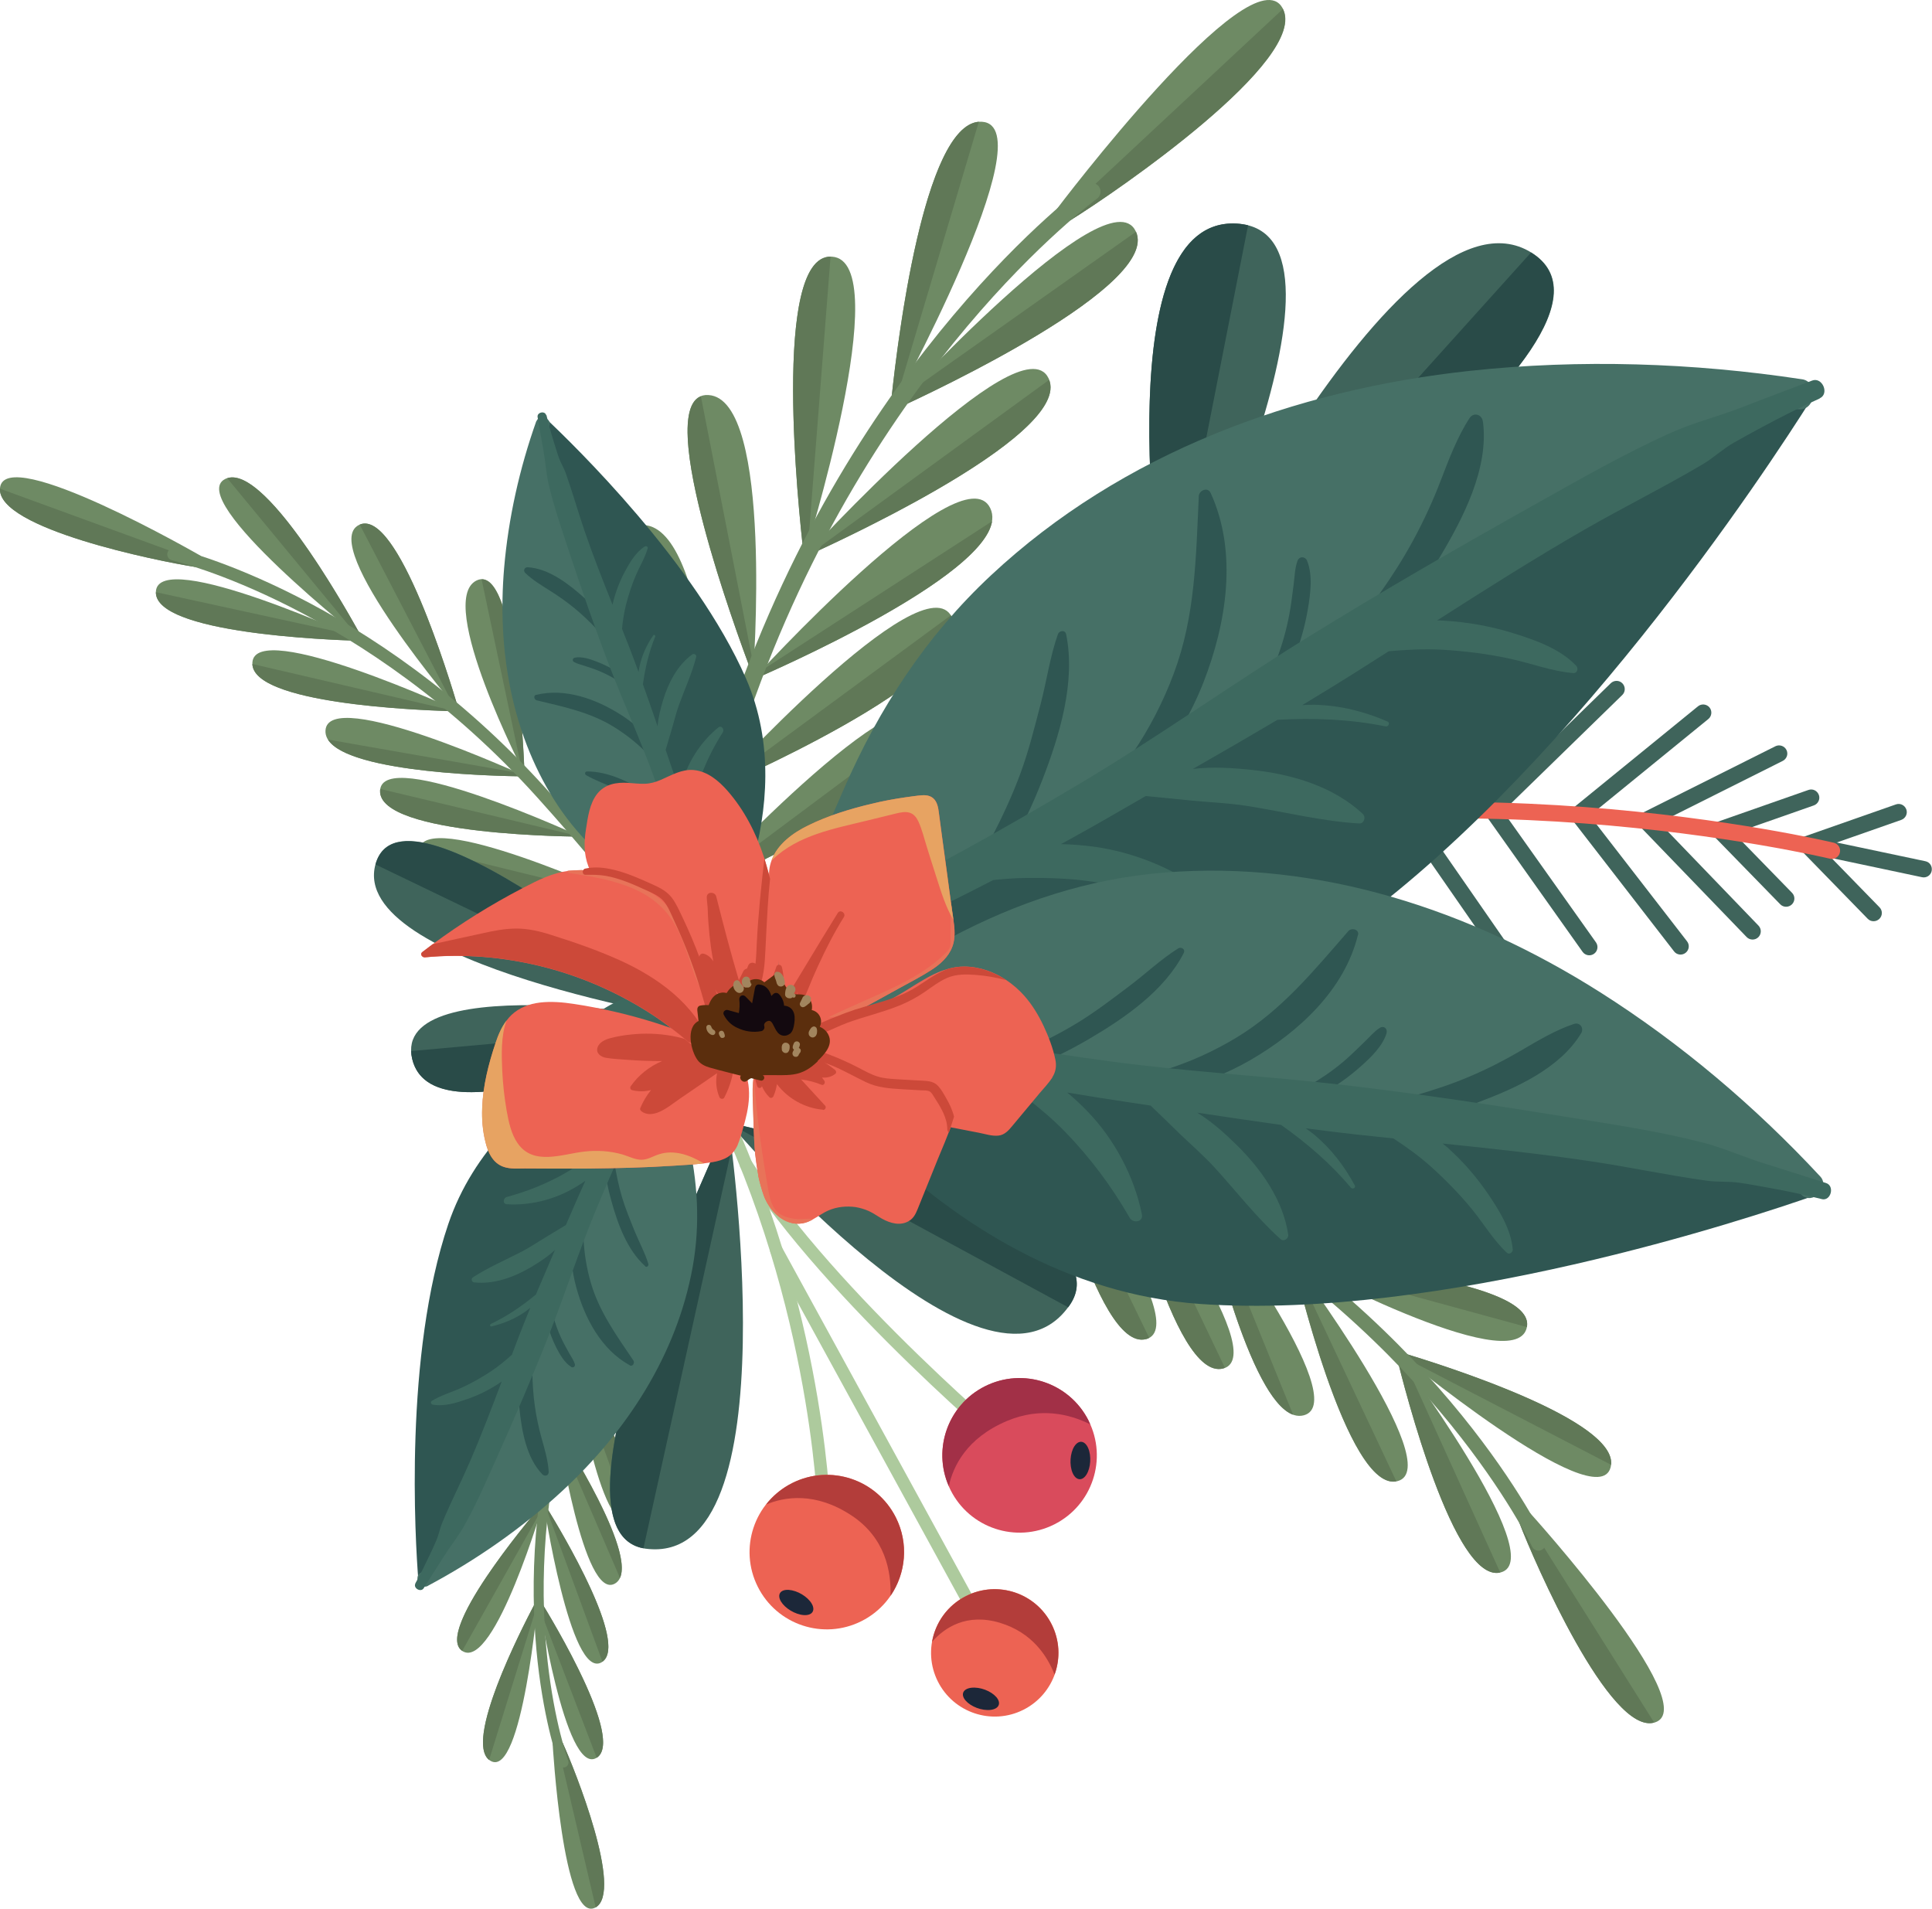 <?xml version="1.0" encoding="UTF-8"?><svg id="Layer_1" xmlns="http://www.w3.org/2000/svg" viewBox="0 0 177.6 175.45"><defs><style>.cls-1{fill:#ed6353;}.cls-2{fill:#e7a362;}.cls-3{fill:#e87359;}.cls-4{fill:#a23047;}.cls-5{fill:#2f5652;}.cls-6{fill:#adca9d;}.cls-7{fill:#b33d3a;}.cls-8{fill:#d94b5c;}.cls-9{fill:#cc4939;}.cls-10{fill:#13090f;}.cls-11{fill:#3f645b;}.cls-12{fill:#1c2739;}.cls-13{fill:#3d695f;}.cls-14{fill:#6e8a64;}.cls-15{fill:#a2855e;}.cls-16{fill:#467066;}.cls-17{fill:#5b2e0d;}.cls-18{fill:#294b48;}.cls-19{fill:#607857;}</style></defs><g><path class="cls-11" d="m167.34,77.91c-.02.1.08.76.08.76l1.66.35,7.6,1.61c.41.09.81-.17.89-.58.08-.42-.17-.81-.58-.89l-8.76-1.85c-.25-.05-.51.03-.69.21-.11.11-.18.25-.2.4Z"/><path class="cls-11" d="m150.57,75.69c.04.09.09.18.16.25l9.83,10.19c.29.3.77.31,1.07.02.3-.29.31-.77.02-1.07l-9.11-9.46,11.34-5.68c.37-.19.53-.63.34-1.01-.19-.37-.64-.52-1.01-.34l-12.26,6.14c-.21.11-.36.31-.41.55-.02.14,0,.27.04.4Z"/><path class="cls-11" d="m157.34,76.56c.04.09.09.18.16.25l6.15,6.31c.29.3.77.3,1.07.01.3-.29.31-.77.01-1.07l-5.32-5.46,7.33-2.57c.39-.14.6-.57.46-.96-.15-.4-.57-.6-.96-.46l-8.45,2.96c-.24.09-.43.29-.48.54-.04.15-.02.31.03.45Z"/><path class="cls-11" d="m165.38,77.89c.04.09.09.18.16.25l6.15,6.31c.29.3.77.3,1.07.01.3-.29.31-.77.01-1.07l-5.32-5.46,7.33-2.57c.39-.14.6-.57.46-.96-.15-.4-.57-.6-.96-.46l-8.45,2.96c-.24.09-.43.29-.48.54-.04.15-.02.31.03.45Z"/><path class="cls-11" d="m144.39,75.13c.03.07.06.13.11.19l9.39,12.13c.25.33.73.39,1.06.13.33-.26.39-.73.13-1.06l-8.94-11.55,10.9-8.88c.32-.26.37-.74.11-1.06-.26-.32-.74-.37-1.06-.11l-11.47,9.34c-.26.21-.34.56-.23.86Z"/><path class="cls-11" d="m136.47,74.75c.02.06.05.11.09.16l8.92,12.58c.24.34.71.42,1.05.18.34-.24.42-.71.18-1.05l-8.55-12.05,10.97-10.69c.3-.29.3-.77.01-1.07-.29-.3-.77-.3-1.07-.01l-11.43,11.14c-.22.21-.28.54-.18.81Z"/><path class="cls-11" d="m128.42,74.76c.02.05.05.11.08.16l9.8,14.13c.24.34.71.43,1.05.19.34-.24.43-.71.19-1.05l-9.44-13.61,12.01-11.97c.29-.29.3-.77,0-1.07-.29-.3-.77-.3-1.07,0l-12.45,12.42c-.22.22-.28.53-.17.81Z"/><path class="cls-11" d="m120.5,75.15s.04.09.07.13l9.48,14.92c.22.35.69.46,1.04.23.35-.22.46-.69.23-1.04l-9.21-14.5,9.78-14.53c.23-.35.14-.82-.2-1.05-.35-.23-.81-.14-1.05.2l-10.06,14.94c-.14.21-.17.47-.08.69Z"/><path class="cls-11" d="m112.99,75.92s.02.05.03.07l8.44,16.19c.19.37.65.51,1.02.32.37-.19.51-.66.32-1.02l-8.25-15.83,7.42-13.41c.2-.36.07-.82-.29-1.02-.36-.2-.82-.07-1.03.29l-7.62,13.76c-.11.2-.12.43-.04.64Z"/><path class="cls-11" d="m103.58,78.21s.04.09.06.12l9.28,14.91c.22.35.69.46,1.04.24.35-.22.46-.69.24-1.04l-9.05-14.54,7.75-14.79c.19-.37.05-.82-.32-1.02-.37-.19-.82-.05-1.02.32l-7.95,15.18c-.1.2-.11.42-.03.62Z"/><path class="cls-11" d="m94.85,81.2c.02.06.06.12.1.17l9.95,13.48c.25.34.72.41,1.05.16.34-.25.41-.72.16-1.05l-9.7-13.14,6.62-15.98c.16-.38-.02-.83-.41-.99-.38-.16-.83.02-.99.41l-6.79,16.37c-.08.18-.08.38,0,.56Z"/><path class="cls-11" d="m86.82,83.96c.03.07.06.13.11.19l9.91,12.72c.26.33.73.39,1.06.13.33-.26.39-.73.13-1.06l-9.64-12.38,6.6-16.59c.15-.39-.03-.83-.42-.98-.39-.15-.83.03-.98.42l-6.75,17c-.07.18-.07.38,0,.55Z"/><path class="cls-11" d="m78.61,87.53c.03.07.07.14.12.2l10.07,12.33c.26.32.74.37,1.06.11.32-.26.37-.74.11-1.06l-9.84-12.04,3.96-16.39c.1-.4-.15-.81-.56-.91-.4-.1-.81.15-.91.56l-4.05,16.76c-.04.15-.03.31.03.45Z"/><path class="cls-1" d="m69.6,92.3s.03.08.06.12c.21.36.68.47,1.03.26,7.69-4.62,17.74-8.95,29.87-12.86,30.23-9.75,67.29-.98,67.66-.89.4.1.81-.15.91-.56.1-.4-.15-.81-.56-.91-.37-.09-37.83-8.96-68.47.92-12.24,3.95-22.4,8.32-30.18,13-.32.19-.45.58-.31.92Z"/></g><g><path class="cls-14" d="m63.61,82.15s24.86-10.74,22.27-16.14c-2.59-5.39-22.27,16.14-22.27,16.14Z"/><path class="cls-14" d="m65.64,72.57s24.46-10.43,21.87-15.83c-2.59-5.39-21.87,15.83-21.87,15.83Z"/><path class="cls-14" d="m69.18,62.49s24.44-10.39,21.85-15.78c-2.59-5.39-21.85,15.78-21.85,15.78Z"/><path class="cls-14" d="m73.91,51.21s25.07-11.05,22.48-16.44c-2.59-5.39-22.48,16.44-22.48,16.44Z"/><path class="cls-14" d="m81.83,37.83s25.16-11.19,22.57-16.58c-2.59-5.39-22.57,16.58-22.57,16.58Z"/><path class="cls-14" d="m81.83,37.83s2.38-26.99,8.42-26.64c6.04.35-8.42,26.64-8.42,26.64Z"/><path class="cls-14" d="m73.91,51.21s-3.49-27.97,2.55-27.62c6.04.35-2.55,27.62-2.55,27.62Z"/><path class="cls-14" d="m69.22,62.14s-10.13-26.18-4.1-25.83c6.04.35,4.1,25.83,4.1,25.83Z"/><path class="cls-14" d="m65.97,72.08s-12.81-24.17-6.77-23.82c6.04.35,6.77,23.82,6.77,23.82Z"/><path class="cls-14" d="m63.25,82.67s-14.17-23.44-8.13-23.1c6.04.35,8.13,23.1,8.13,23.1Z"/><path class="cls-14" d="m97.12,19.25s.81,1.29,1.34.96c4.1-2.54,22-14.79,19.45-19.45-2.87-5.26-20.79,18.49-20.79,18.49Z"/><path class="cls-19" d="m85.88,66.01c-.06-.12-.13-.23-.21-.33l-22.06,16.46s24.86-10.74,22.27-16.14Z"/><path class="cls-19" d="m87.51,56.74c-.03-.07-.07-.13-.11-.18l-21.76,16.01s24.46-10.43,21.87-15.83Z"/><path class="cls-19" d="m58.83,48.27c-5.11.69,7.14,23.8,7.14,23.8l-7.14-23.8Z"/><path class="cls-19" d="m69.34,62.31l.06.08c2.21-.96,20.96-9.22,21.8-14.48l-21.26,13.76c-.27.29-.47.5-.6.64Z"/><path class="cls-19" d="m69.28,61.22l-4.85-24.79c-4.08,1.63,3.24,21.61,4.58,25.16l.27-.37Z"/><path class="cls-19" d="m74.07,50.7c.06-.2.14-.46.23-.77l2.05-26.34c-5.43,0-2.92,23.47-2.5,27.14.08-.01.15-.02.21-.03Z"/><path class="cls-19" d="m96.45,34.91l-21.65,15.76s.03.04.07.1c4.52-2.07,23.42-11.07,21.57-15.86Z"/><path class="cls-19" d="m82.33,36.91l7.65-25.72c-5.06.4-7.47,20.12-8.02,25.36l.35.4s.02-.03.02-.05Z"/><path class="cls-19" d="m82.38,37.58c3.64-1.66,24.24-11.34,22.05-16.28l-20.81,14.71-1.23,1.57Z"/><path class="cls-19" d="m117.93.83l-20.37,19c.27.29.62.55.89.38,4.08-2.53,21.81-14.67,19.48-19.38Z"/><path class="cls-14" d="m60.66,103.45c-.26-.09-.48-.3-.55-.59-.13-.55-4.02-5.27,7.2-37.76,11.21-32.48,32.19-47.84,32.51-48.11.35-.28.87-.23,1.16.11.29.34.24.85-.1,1.13-.32.26-20.94,15.34-32.01,47.39-11.06,32.06-7.19,36.74-7.16,36.87.1.43-.17.87-.61.96-.15.03-.3.02-.44-.02Z"/></g><g><path class="cls-14" d="m95.96,103.03s4.73,21.3,9.39,20.06c4.66-1.23-9.39-20.06-9.39-20.06Z"/><path class="cls-14" d="m103.23,106.09s4.55,20.93,9.21,19.7c4.66-1.23-9.21-19.7-9.21-19.7Z"/><path class="cls-14" d="m110.67,110.41s4.52,20.91,9.18,19.68c4.66-1.23-9.18-19.68-9.18-19.68Z"/><path class="cls-14" d="m118.87,115.87s4.94,21.51,9.6,20.27c4.66-1.23-9.6-20.27-9.6-20.27Z"/><path class="cls-14" d="m128.26,124.16s5.04,21.6,9.7,20.37c4.66-1.23-9.7-20.37-9.7-20.37Z"/><path class="cls-14" d="m128.26,124.16s20.99,5.97,19.8,10.7c-1.19,4.72-19.8-10.7-19.8-10.7Z"/><path class="cls-14" d="m118.87,115.87s22.66,1.47,21.47,6.2c-1.19,4.72-21.47-6.2-21.47-6.2Z"/><path class="cls-14" d="m110.94,110.5s22.24-4.05,21.06.67c-1.19,4.72-21.06-.67-21.06-.67Z"/><path class="cls-14" d="m103.57,106.42s21.06-6.48,19.87-1.75c-1.19,4.72-19.87,1.75-19.87,1.75Z"/><path class="cls-14" d="m95.6,102.67s20.69-7.66,19.51-2.93c-1.19,4.72-19.51,2.93-19.51,2.93Z"/><path class="cls-14" d="m140.64,139.07s-1.14.45-.96.91c1.39,3.63,8.37,19.64,12.45,18.34,4.59-1.47-11.48-19.25-11.48-19.25Z"/><path class="cls-19" d="m105.35,123.09c.11-.03.2-.07.29-.12l-9.68-19.95s4.73,21.3,9.39,20.06Z"/><path class="cls-19" d="m112.44,125.78c.06-.02.11-.03.16-.06l-9.37-19.64s4.55,20.93,9.21,19.7Z"/><path class="cls-19" d="m123.48,104.38c.22-4.15-19.91,2.05-19.91,2.05l19.91-2.05Z"/><path class="cls-19" d="m110.78,110.57l-.07.03c.42,1.89,4.12,17.98,8.16,19.44l-7.67-18.9c-.19-.25-.33-.45-.42-.57Z"/><path class="cls-19" d="m111.66,110.68l20.35-.08c-.67-3.47-17.59-.71-20.6-.19l.25.27Z"/><path class="cls-19" d="m119.25,116.07c.15.08.35.18.58.3l20.53,5.61c.83-4.29-18.12-5.87-21.09-6.09,0,.07,0,.13,0,.17Z"/><path class="cls-19" d="m128.36,136.16l-9.19-19.51s-.03.02-.09.04c.95,3.89,5.21,20.2,9.28,19.47Z"/><path class="cls-19" d="m128.91,124.69l19.19,9.95c.45-4.06-14.78-8.96-18.85-10.19l-.37.21s.02.02.03.03Z"/><path class="cls-19" d="m128.37,124.63c.77,3.13,5.3,20.9,9.54,19.91l-8.48-18.69-1.06-1.22Z"/><path class="cls-19" d="m152.06,158.33l-11.95-18.99c-.27.17-.53.41-.44.64,1.38,3.61,8.3,19.48,12.38,18.35Z"/><path class="cls-14" d="m79.55,97.47c.11-.2.31-.33.55-.34.46-.02,4.77-2.38,28.78,11.41,24,13.79,32.98,32.71,33.13,33.01.17.32.05.72-.27.9-.32.18-.71.06-.88-.25-.16-.29-8.96-18.89-32.64-32.5-23.69-13.61-27.98-11.25-28.09-11.25-.36.02-.66-.26-.67-.63,0-.12.03-.24.08-.35Z"/></g><g><path class="cls-14" d="m54.82,120.48s8.23,12.76,5.34,14.47c-2.89,1.71-5.34-14.47-5.34-14.47Z"/><path class="cls-14" d="m52.77,125.57s8.14,12.49,5.25,14.2c-2.89,1.71-5.25-14.2-5.25-14.2Z"/><path class="cls-14" d="m51.28,131.38s8.15,12.47,5.26,14.17c-2.89,1.71-5.26-14.17-5.26-14.17Z"/><path class="cls-14" d="m49.97,138.11s8.23,12.97,5.34,14.68c-2.89,1.71-5.34-14.68-5.34-14.68Z"/><path class="cls-14" d="m49.48,146.81s8.23,13.06,5.35,14.77c-2.89,1.71-5.35-14.77-5.35-14.77Z"/><path class="cls-14" d="m49.48,146.81s-7.31,13.32-4.39,15.04c2.92,1.72,4.39-15.04,4.39-15.04Z"/><path class="cls-14" d="m49.97,138.11s-10.35,11.94-7.43,13.67c2.92,1.72,7.43-13.67,7.43-13.67Z"/><path class="cls-14" d="m51.19,131.55s-12.89,9.04-9.97,10.76c2.92,1.72,9.97-10.76,9.97-10.76Z"/><path class="cls-14" d="m52.78,125.91s-13.51,7.26-10.59,8.99c2.92,1.72,10.59-8.99,10.59-8.99Z"/><path class="cls-14" d="m54.81,120.12s-13.92,6.5-11,8.23c2.92,1.72,11-8.23,11-8.23Z"/><path class="cls-14" d="m50.81,160.24s.78-.35.92-.03c1.12,2.46,5.63,13.76,2.99,15.13-2.98,1.55-3.92-15.1-3.92-15.1Z"/><path class="cls-19" d="m60.16,134.95c-.07.04-.13.07-.2.09l-5.14-14.56s8.23,12.76,5.34,14.47Z"/><path class="cls-19" d="m58.03,139.77s-.07.04-.11.05l-5.15-14.25s8.14,12.49,5.25,14.2Z"/><path class="cls-19" d="m42.02,134.77c-2.16-1.92,10.76-8.86,10.76-8.86l-10.76,8.86Z"/><path class="cls-19" d="m51.3,131.51l.05-.02c.73,1.14,6.89,10.84,5.64,13.55l-5.61-13.04c-.04-.22-.06-.38-.08-.48Z"/><path class="cls-19" d="m50.93,132l-9.99,10.04c-1.39-2.03,8.25-9.06,9.98-10.3v.26Z"/><path class="cls-19" d="m49.88,138.4c-.03.11-.08.26-.13.43l-7.26,12.91c-2.53-1.69,5.96-11.85,7.3-13.43.03.03.07.06.09.08Z"/><path class="cls-19" d="m55.38,152.74l-5.17-14.1s.02,0,.07-.03c1.46,2.38,7.46,12.46,5.1,14.12Z"/><path class="cls-19" d="m49.42,147.4l-4.46,14.37c-2.23-1.77,2.8-11.71,4.18-14.32l.29-.08s0,.02,0,.03Z"/><path class="cls-19" d="m49.66,147.1c1.18,1.91,7.76,12.85,5.19,14.47l-5.11-13.35-.08-1.12Z"/><path class="cls-19" d="m54.76,175.32l-3.56-15.21c.22-.05.46-.06.53.1,1.11,2.45,5.59,13.64,3.03,15.11Z"/><path class="cls-14" d="m60.09,109.63c-.15-.04-.32,0-.44.1-.23.22-3.51,1.2-8.43,19.84-4.91,18.64.07,32.34.14,32.56.07.24.33.38.57.31.24-.07.38-.32.31-.56-.07-.22-4.97-13.68-.13-32.07,4.85-18.39,8.11-19.36,8.17-19.41.18-.17.19-.46.02-.64-.06-.06-.13-.11-.21-.13Z"/></g><g><path class="cls-14" d="m57.31,82.52s-18.98-.13-18.79-4.32c.19-4.19,18.79,4.32,18.79,4.32Z"/><path class="cls-14" d="m53.38,76.9s-18.64-.04-18.44-4.23c.19-4.19,18.44,4.23,18.44,4.23Z"/><path class="cls-14" d="m48.34,71.36s-18.61-.02-18.42-4.2c.19-4.19,18.42,4.2,18.42,4.2Z"/><path class="cls-14" d="m42.2,65.38s-19.2-.27-19-4.46c.19-4.19,19,4.46,19,4.46Z"/><path class="cls-14" d="m33.43,58.91s-19.3-.33-19.1-4.52c.19-4.19,19.1,4.52,19.1,4.52Z"/><path class="cls-14" d="m33.43,58.91s-8.92-16.76-12.72-14.89c-3.8,1.88,12.72,14.89,12.72,14.89Z"/><path class="cls-14" d="m42.2,65.38s-5.4-19-9.2-17.13c-3.8,1.88,9.2,17.13,9.2,17.13Z"/><path class="cls-14" d="m48.22,71.15s-.62-19.66-4.42-17.79c-3.8,1.88,4.42,17.79,4.42,17.79Z"/><path class="cls-14" d="m53.03,76.67s1.66-19.1-2.15-17.22c-3.8,1.88,2.15,17.22,2.15,17.22Z"/><path class="cls-14" d="m57.69,82.76s2.73-19-1.07-17.13c-3.8,1.88,1.07,17.13,1.07,17.13Z"/><path class="cls-14" d="m18.48,51.11s-.17,1.05-.6.99C14.54,51.58-.36,48.57,0,44.86c.41-4.18,18.47,6.24,18.47,6.24Z"/><path class="cls-19" d="m38.53,78.2c0-.1.02-.18.05-.27l18.74,4.59s-18.98-.13-18.79-4.32Z"/><path class="cls-19" d="m34.94,72.67c0-.05,0-.1.02-.15l18.42,4.38s-18.64-.04-18.44-4.23Z"/><path class="cls-19" d="m51.13,59.36c3.49-.95,1.9,17.31,1.9,17.31l-1.9-17.31Z"/><path class="cls-19" d="m48.19,71.29v.07c-1.7-.01-16.06-.21-18.04-3.38l17.48,3.06c.25.11.44.2.56.25Z"/><path class="cls-19" d="m47.93,70.57l-3.66-17.32c3.07-.07,3.82,14.83,3.93,17.49l-.28-.17Z"/><path class="cls-19" d="m41.96,65.09c-.1-.11-.22-.26-.36-.44l-8.53-16.43c3.5-1.49,8.31,14.34,9.04,16.83-.06.02-.11.03-.15.04Z"/><path class="cls-19" d="m23.2,61.03l18.28,4.25s0,.03-.02.09c-3.49-.1-18.14-.73-18.26-4.33Z"/><path class="cls-19" d="m32.86,58.46l-11.97-14.5c3.37-1.13,10.32,10.94,12.12,14.17l-.11.35s-.02-.02-.03-.02Z"/><path class="cls-19" d="m33.01,58.9c-2.81-.08-18.74-.69-18.68-4.47l17.45,3.8,1.23.68Z"/><path class="cls-19" d="m0,44.92l18.34,6.69c-.1.26-.25.52-.47.49C14.55,51.58-.21,48.6,0,44.92Z"/><path class="cls-14" d="m65.04,95.47c.15-.13.23-.33.19-.53-.07-.39,1.15-4.5-14.98-22.39-16.12-17.89-33.86-22.07-34.14-22.15-.3-.09-.62.09-.71.39-.09.3.08.62.38.7.28.08,17.71,4.17,33.62,21.82,15.91,17.66,14.69,21.74,14.71,21.83.05.31.35.51.66.45.11-.02.2-.07.28-.13Z"/></g><g><path class="cls-11" d="m67,103.19s23.66,27.94,31.33,16.77c6-8.74-31.33-16.77-31.33-16.77Z"/><path class="cls-11" d="m66.95,103.22s6.08,40.94-7.6,39.13c-10.51-1.4,7.6-39.13,7.6-39.13Z"/><path class="cls-18" d="m66.52,104.14l.55-.11c.05.39.12.91.19,1.54l-8.11,36.74c-9.11-1.7,4.7-32.42,7.37-38.17Z"/><path class="cls-18" d="m67.01,103.21c1.35.28,37.21,8.18,31.32,16.76-.05.07-.09.12-.14.19l-31.11-16.86s-.06-.07-.07-.08Z"/><path class="cls-6" d="m64.93,98.2c-.14-.05-.31-.04-.45.04-.28.15-.39.5-.24.78,10.22,19.34,10.91,39.42,10.91,39.62,0,.32.28.57.6.56.32,0,.57-.28.56-.6,0-.2-.7-20.55-11.04-40.13-.07-.14-.19-.23-.33-.28Z"/><path class="cls-6" d="m71.55,114.38c-.15-.05-.31-.04-.46.04-.28.15-.38.51-.23.79l18.36,33.55c.15.28.51.38.79.23.28-.15.38-.51.23-.79l-18.36-33.55c-.07-.13-.19-.23-.33-.27Z"/><path class="cls-6" d="m68.74,106.44c-.16-.05-.34-.04-.49.06-.27.17-.35.53-.18.8,7.92,12.47,25.11,26.78,25.28,26.93.25.2.61.17.82-.08.2-.25.17-.61-.08-.82-.17-.14-17.21-14.34-25.04-26.65-.07-.12-.19-.2-.31-.24Z"/><path class="cls-8" d="m100.07,130.59c-1.76-3.51-6.03-4.92-9.53-3.16-3.51,1.76-4.92,6.03-3.16,9.53,1.76,3.51,6.03,4.92,9.53,3.16,3.51-1.76,4.92-6.03,3.16-9.53Z"/><path class="cls-1" d="m82.35,139.48c-1.76-3.51-6.03-4.92-9.53-3.16-3.51,1.76-4.92,6.03-3.16,9.53,1.76,3.51,6.03,4.92,9.53,3.16,3.51-1.76,4.92-6.03,3.16-9.53Z"/><path class="cls-1" d="m96.68,149.3c-1.45-2.89-4.97-4.06-7.86-2.61-2.89,1.45-4.06,4.97-2.61,7.86,1.45,2.89,4.97,4.06,7.86,2.61,2.89-1.45,4.06-4.97,2.61-7.86Z"/><path class="cls-12" d="m98.5,135.1c-.22-.83-.04-1.88.41-2.35.45-.47,1-.18,1.22.64.22.83.04,1.88-.41,2.35-.45.47-1,.18-1.22-.64Z"/><path class="cls-12" d="m73.59,148.41c-.84-.18-1.69-.82-1.91-1.44-.21-.62.29-.97,1.13-.79.84.18,1.69.82,1.91,1.44.21.62-.29.97-1.13.79Z"/><path class="cls-12" d="m89.59,155.12c.86.02,1.81.5,2.14,1.07.32.57-.11,1.01-.97.99-.86-.02-1.81-.5-2.14-1.07-.32-.57.11-1.01.97-.99Z"/><path class="cls-7" d="m78.28,139.3c-3.34-2.21-6.19-1.71-7.86-1.01.63-.8,1.43-1.48,2.4-1.97,3.51-1.76,7.77-.34,9.53,3.16,1.2,2.39.92,5.14-.49,7.21.08-2.24-.48-5.34-3.58-7.39Z"/><path class="cls-4" d="m100.07,130.59c.05.11.1.22.15.33-1.92-.96-4.59-1.59-7.63-.32-3.76,1.58-4.98,4.21-5.37,6-1.5-3.43-.07-7.48,3.32-9.18,3.51-1.76,7.77-.34,9.53,3.16Z"/><path class="cls-7" d="m91.95,149.17c-3.12-.94-5.14.46-6.27,1.74.31-1.76,1.42-3.35,3.13-4.21,2.89-1.45,6.41-.28,7.86,2.61.75,1.49.8,3.15.27,4.61-.67-1.72-2.07-3.86-5-4.75Z"/></g><g><g><path class="cls-11" d="m140.78,23.22c12.15,7.55-33.34,36.95-33.34,36.95,0,0,21.19-44.5,33.34-36.95Z"/><path class="cls-18" d="m107.44,60.18l33.3-36.97c12.18,7.57-33.3,36.97-33.3,36.97Z"/></g><g><path class="cls-11" d="m113.66,20.55c13.06.69-6.22,39.62-6.22,39.62,0,0-6.84-40.32,6.22-39.62Z"/><path class="cls-18" d="m113.66,20.55c.39.02.74.08,1.07.16l-7.5,38.12c-1.05-6.99-5.2-38.9,6.43-38.28Z"/></g></g><g><g><path class="cls-11" d="m34.52,79.43c2.56-9.21,29.95,14.45,29.95,14.45,0,0-32.51-5.25-29.95-14.45Z"/><path class="cls-18" d="m64.48,93.89l-29.96-14.43c2.57-9.23,29.96,14.43,29.96,14.43Z"/></g><g><path class="cls-11" d="m37.89,97.33c-2-8.51,26.58-3.44,26.58-3.44,0,0-24.57,11.95-26.58,3.44Z"/><path class="cls-18" d="m37.89,97.33c-.06-.25-.09-.49-.1-.72l25.86-2.33c-4.28,1.98-23.97,10.63-25.76,3.05Z"/></g></g><g><path class="cls-5" d="m67.08,90.78s31.72,11.95,55.52-4.45c21.04-14.49,39.85-43.19,43.92-49.65.22-.35-.18-.75-.54-.55l-98.9,54.65Z"/><path class="cls-16" d="m162.51,37.61c-1.45.8-2.85,1.71-4.17,2.73l-.16.1c-.38-.03-.77-.06-1.15-.08-.18.56-.58,1.09-1.25,1.47l-62.23,36.08-17.55,10.18c-1.88,1.09-4.15-1.26-3.33-3.15,5.66-12.99,12.46-25.67,23.92-34.46,10.94-8.38,24.36-12.95,37.94-14.57,8.58-1.02,17.26-.95,25.86-.26,1.29.1,1.96.98,2.1,1.97Z"/><path class="cls-16" d="m165.66,34.86c1.55.24,1.26,2.91-.32,2.76-17.84-1.68-36.05-1.8-52.88,5.23-7.12,2.97-13.82,7.18-19.42,12.5-2.72,2.59-5.22,5.44-7.33,8.55-2.43,3.57-4.23,7.45-5.98,11.39-1.91,4.3-3.93,8.62-7.19,12.08-2.71,2.88-6.67,5.46-10.77,4.9-.78-.11-.57-1.12-.02-1.35,3.79-1.59,6.91-3.47,9.55-6.69,2.83-3.44,4.52-7.69,6.28-11.73,3.25-7.44,7.57-14.07,13.53-19.63,12.04-11.24,27.87-17.05,44.07-18.79,10.09-1.08,20.45-.74,30.47.78Z"/><path class="cls-5" d="m98,58.27c.91,4.42-.61,9.37-2.2,13.46-1.71,4.4-3.99,8.55-7.42,11.84-.31.29-.84-.06-.62-.45,2.21-3.89,4.49-7.81,6.04-12.02.77-2.09,1.3-4.24,1.86-6.39.56-2.13.86-4.35,1.59-6.42.12-.33.66-.42.75,0Z"/><path class="cls-5" d="m111.28,45.29c2.52,5.49,1.47,12.01-.66,17.45-1.1,2.81-2.61,5.36-4.51,7.7-.97,1.2-2.04,2.25-3.23,3.22-1.04.85-2.16,1.88-3.48,2.21-.22.05-.42-.18-.3-.38.61-1.07,1.63-1.88,2.42-2.81.92-1.09,1.78-2.25,2.58-3.42,1.55-2.27,2.85-4.8,3.81-7.38,1.98-5.28,2.03-10.73,2.29-16.28.02-.52.82-.87,1.08-.3Z"/><path class="cls-5" d="m120.15,51.54c.55,1.33.31,3.09.07,4.48-.27,1.59-.72,3.14-1.31,4.64-1.1,2.81-2.89,5.53-5.26,7.42-.15.12-.37-.11-.27-.26,1.66-2.46,3.16-4.93,4.17-7.74.48-1.35.84-2.75,1.07-4.17.12-.73.2-1.47.3-2.2.1-.73.1-1.45.35-2.15.16-.45.71-.44.89-.01Z"/><path class="cls-5" d="m136.32,38.75c.56,4.31-1.83,8.89-3.97,12.47-2.25,3.76-5.1,7.31-8.76,9.77-.66.44-1.22-.47-.81-1.01,2.55-3.33,5.13-6.62,7.13-10.32.96-1.77,1.81-3.61,2.53-5.49.74-1.92,1.52-4.01,2.65-5.74.38-.57,1.14-.34,1.22.31Z"/><path class="cls-13" d="m167.29,36.62c-1.81.82-3.57,1.7-5.31,2.64-.87.47-1.74.94-2.6,1.43-1.02.58-1.84,1.38-2.85,1.98-3.57,2.11-7.29,3.95-10.89,6.02-4.59,2.64-9.07,5.48-13.54,8.34.21,0,.42,0,.63.02,2.23.13,4.37.52,6.5,1.19,2,.63,4.2,1.41,5.67,2.96.21.22.1.69-.26.67-1.96-.16-3.85-.89-5.77-1.31-2.06-.45-4.21-.72-6.32-.84-1.65-.09-3.28,0-4.89.14-1.08.69-2.16,1.38-3.24,2.06-1.56.98-3.13,1.94-4.71,2.89.38-.02.77-.04,1.15-.03,2.34.06,4.55.61,6.69,1.54.26.11.08.5-.17.45-3.28-.67-6.61-.79-9.94-.61-2.59,1.53-5.18,3.03-7.79,4.52,1.8-.22,3.65-.1,5.45.09,3.61.38,7.49,1.51,10.18,4.05.31.29.11.9-.34.87-3.43-.2-6.83-1.06-10.23-1.6-1.74-.28-3.49-.34-5.24-.51-1.38-.14-2.76-.28-4.15-.41-.67.39-1.34.77-2.01,1.16-1.91,1.11-3.84,2.2-5.78,3.26,1,.02,2,.1,2.99.23,4.04.54,8.16,2.33,11.27,4.96.63.54-.14,1.34-.79,1.08-3.62-1.43-7.21-2.38-11.07-2.89-1.84-.24-3.69-.29-5.55-.27-.9,0-1.78.07-2.68.15-.13.01-.26.03-.39.04-3.29,1.7-6.61,3.33-9.97,4.87-4.16,1.9-8.4,3.67-12.71,5.22-2.16.78-4.37,1.45-6.58,2.08-2.14.61-4.32,1.27-6.56,1.06-.62-.06-.86-.79-.33-1.17,1.57-1.09,3.39-1.66,5.2-2.27,2.03-.68,4.04-1.42,6.04-2.2,3.85-1.49,7.65-3.06,11.39-4.81,7.33-3.43,14.35-7.41,21.3-11.54,7.17-4.26,13.94-9.1,21.02-13.49,6.96-4.31,14.02-8.37,21.16-12.37,4.04-2.26,8.12-4.61,12.35-6.5,2.12-.95,4.33-1.49,6.5-2.33,2.15-.84,4.31-1.64,6.46-2.46.93-.36,1.62,1.21.7,1.63Z"/></g><g><path class="cls-5" d="m61.99,94.27s-16.17,4.65-20.78,18.24c-4.07,12.01-3.05,29.01-2.75,32.79.02.2.29.25.38.06l23.16-51.09Z"/><path class="cls-16" d="m39.77,143.75c.34-.75.63-1.53.85-2.32l.03-.09c.16-.1.32-.2.48-.31-.09-.28-.09-.6.06-.96l14.07-32.82,3.97-9.26c.42-.99,2.03-.73,2.26.26,1.6,6.85,2.66,13.91.7,20.81-1.87,6.58-5.85,12.38-10.78,17.05-3.11,2.95-6.59,5.5-10.21,7.78-.54.34-1.07.19-1.42-.16Z"/><path class="cls-16" d="m39.34,145.77c-.69.37-1.36-.78-.69-1.19,7.6-4.62,14.88-9.97,19.5-17.76,1.95-3.3,3.37-6.96,4.02-10.74.32-1.84.46-3.71.38-5.58-.09-2.14-.53-4.22-1-6.31-.51-2.28-.99-4.6-.72-6.94.22-1.95,1.04-4.15,2.83-5.15.34-.19.56.28.41.53-1.04,1.76-1.72,3.43-1.82,5.49-.1,2.21.48,4.4.98,6.53.91,3.92,1.16,7.84.44,11.83-1.46,8.04-6.04,15.06-11.97,20.55-3.69,3.42-7.92,6.36-12.36,8.73Z"/><path class="cls-5" d="m59.32,116.39c-1.67-1.49-2.54-3.91-3.12-6.01-.63-2.26-.95-4.59-.56-6.91.04-.21.35-.23.38,0,.27,2.2.53,4.44,1.16,6.58.32,1.06.74,2.07,1.15,3.09.41,1.01.95,1.98,1.27,3.03.05.17-.14.36-.29.23Z"/><path class="cls-5" d="m57.89,125.49c-2.63-1.44-4.15-4.35-4.91-7.14-.4-1.45-.55-2.91-.49-4.4.03-.76.14-1.5.33-2.24.16-.65.3-1.39.73-1.91.07-.09.22-.05.23.06.07.61-.09,1.23-.13,1.84-.04.7-.04,1.42-.01,2.13.06,1.36.29,2.76.67,4.07.78,2.69,2.38,4.87,3.92,7.16.14.21-.07.59-.34.44Z"/><path class="cls-5" d="m52.5,125.63c-.61-.37-1.04-1.14-1.36-1.76-.36-.71-.64-1.46-.85-2.24-.39-1.44-.49-3.06-.11-4.51.02-.09.18-.07.18.02.07,1.47.2,2.9.64,4.32.21.68.48,1.35.81,1.98.17.33.35.64.53.97.18.32.39.61.5.96.07.23-.15.39-.35.27Z"/><path class="cls-5" d="m49.86,135.52c-1.5-1.55-1.91-4.08-2.12-6.14-.22-2.16-.14-4.42.59-6.49.13-.37.62-.18.62.16-.03,2.08-.08,4.15.22,6.22.14.99.35,1.97.62,2.94.28.99.59,2.05.65,3.07.02.34-.35.47-.58.24Z"/><path class="cls-13" d="m38.17,145.56c.48-.86.91-1.74,1.33-2.63.21-.44.42-.89.61-1.34.23-.53.32-1.1.55-1.64.79-1.9,1.73-3.74,2.55-5.63,1.04-2.41,1.98-4.87,2.91-7.34-.09.06-.17.12-.26.18-.92.61-1.9,1.09-2.94,1.45-.98.34-2.09.69-3.14.5-.15-.03-.25-.25-.09-.34.83-.52,1.8-.79,2.69-1.19.95-.43,1.89-.96,2.76-1.54.68-.45,1.31-.97,1.91-1.51.23-.59.45-1.19.68-1.78.33-.85.67-1.7,1.02-2.55-.15.12-.29.24-.45.35-.95.67-1.99,1.1-3.12,1.37-.14.03-.18-.17-.06-.23,1.51-.71,2.87-1.65,4.14-2.7.58-1.37,1.17-2.74,1.76-4.11-.65.62-1.42,1.12-2.19,1.58-1.55.92-3.43,1.62-5.25,1.41-.21-.02-.31-.33-.12-.45,1.43-.94,3.03-1.61,4.55-2.4.77-.41,1.49-.9,2.24-1.35.59-.35,1.18-.71,1.77-1.07.15-.35.31-.7.46-1.06.43-1.01.88-2.01,1.33-3.01-.4.29-.82.55-1.26.79-1.77.99-3.94,1.5-5.96,1.37-.41-.03-.34-.57,0-.67,1.86-.5,3.58-1.19,5.26-2.13.8-.45,1.55-.98,2.29-1.54.35-.27.69-.56,1.02-.85.05-.04.1-.09.15-.13.8-1.65,1.64-3.29,2.52-4.89,1.09-1.99,2.25-3.95,3.51-5.85.63-.95,1.31-1.87,2-2.78.67-.88,1.34-1.79,2.3-2.37.26-.16.58.06.48.37-.3.9-.86,1.67-1.4,2.45-.61.87-1.19,1.77-1.75,2.67-1.09,1.74-2.14,3.49-3.11,5.29-1.9,3.54-3.51,7.2-5.06,10.91-1.59,3.82-2.85,7.76-4.37,11.61-1.49,3.78-3.1,7.49-4.76,11.2-.94,2.1-1.86,4.24-2.99,6.25-.56,1-1.28,1.88-1.89,2.85-.61.97-1.23,1.93-1.84,2.9-.26.42-1,0-.76-.44Z"/></g><g><path class="cls-5" d="m70.35,92.96s15.07,25.19,40.04,26.9c22.07,1.51,50.29-7.82,56.53-10.01.34-.12.29-.61-.07-.66l-96.51-16.23Z"/><path class="cls-16" d="m163.71,108.32c-1.42-.24-2.85-.37-4.3-.4l-.16-.02c-.25-.22-.49-.45-.74-.68-.42.28-.98.42-1.64.33l-61.63-9.06-17.38-2.56c-1.86-.27-2.13-3.09-.56-3.93,10.84-5.76,22.28-10.7,34.78-10.48,11.93.21,23.49,4.34,33.58,10.56,6.37,3.93,12.22,8.65,17.68,13.75.82.77.8,1.72.37,2.47Z"/><path class="cls-16" d="m167.33,108.14c.93,1-.71,2.65-1.71,1.7-11.19-10.75-23.47-20.64-38.67-24.94-6.43-1.82-13.24-2.58-19.9-1.98-3.24.29-6.47.88-9.58,1.85-3.57,1.11-6.88,2.77-10.19,4.5-3.61,1.88-7.31,3.73-11.38,4.32-3.39.49-7.47.11-9.95-2.48-.47-.49.22-1.07.72-.93,3.42.97,6.56,1.37,10.08.61,3.77-.81,7.2-2.78,10.58-4.57,6.21-3.3,12.71-5.46,19.75-6.02,14.22-1.14,28.09,3.45,40.01,11,7.42,4.7,14.27,10.51,20.24,16.94Z"/><path class="cls-5" d="m108.83,87.57c-1.77,3.49-5.46,6.02-8.74,7.94-3.53,2.06-7.31,3.65-11.41,4.03-.37.03-.54-.49-.18-.64,3.59-1.45,7.25-2.87,10.57-4.9,1.65-1.01,3.16-2.17,4.7-3.33,1.52-1.14,2.92-2.48,4.54-3.5.26-.16.68.07.51.4Z"/><path class="cls-5" d="m124.83,85.93c-1.24,5.08-5.48,8.94-9.84,11.48-2.26,1.31-4.65,2.23-7.21,2.8-1.3.29-2.59.43-3.92.45-1.16.02-2.47.11-3.55-.37-.18-.08-.19-.35,0-.42.99-.4,2.12-.4,3.16-.6,1.21-.24,2.42-.57,3.6-.93,2.28-.7,4.52-1.72,6.56-2.95,4.19-2.52,7.16-6.19,10.32-9.81.3-.34,1.02-.15.89.37Z"/><path class="cls-5" d="m127.47,94.94c-.35,1.2-1.46,2.26-2.37,3.07-1.04.93-2.18,1.74-3.39,2.44-2.26,1.31-4.94,2.19-7.56,2.19-.16,0-.2-.27-.04-.32,2.45-.77,4.8-1.64,6.99-3,1.06-.66,2.06-1.41,2.97-2.25.47-.43.93-.89,1.39-1.33.47-.44.85-.93,1.39-1.27.35-.22.72.08.61.47Z"/><path class="cls-5" d="m145.34,94.98c-1.94,3.23-6.03,5.05-9.41,6.32-3.55,1.34-7.4,2.21-11.21,1.91-.68-.05-.58-.97,0-1.12,3.52-.89,7.04-1.72,10.4-3.15,1.6-.68,3.17-1.48,4.67-2.36,1.54-.9,3.19-1.9,4.89-2.46.56-.19.96.38.66.87Z"/><path class="cls-13" d="m167.48,110.22c-1.67-.42-3.34-.77-5.03-1.07-.84-.15-1.69-.31-2.53-.43-1-.15-1.99-.05-3-.19-3.55-.49-7.08-1.25-10.63-1.78-4.54-.68-9.11-1.17-13.67-1.64.14.12.28.24.42.35,1.44,1.28,2.68,2.71,3.77,4.31,1.02,1.51,2.09,3.22,2.25,5.07.02.26-.31.52-.54.31-1.25-1.17-2.13-2.68-3.21-4-1.16-1.42-2.47-2.75-3.83-3.97-1.07-.95-2.22-1.77-3.39-2.54-1.1-.11-2.2-.23-3.31-.35-1.59-.17-3.17-.37-4.75-.58.27.2.54.39.8.6,1.55,1.3,2.75,2.87,3.71,4.65.12.22-.21.38-.36.21-1.86-2.23-4.06-4.1-6.41-5.77-2.57-.36-5.15-.74-7.72-1.13,1.34.82,2.53,1.89,3.65,2.99,2.24,2.21,4.26,5.06,4.72,8.23.05.36-.41.67-.7.41-2.22-1.99-4.07-4.4-6.08-6.6-1.03-1.12-2.18-2.11-3.28-3.17-.86-.84-1.72-1.68-2.59-2.51-.66-.1-1.32-.2-1.99-.3-1.9-.28-3.79-.58-5.68-.9.66.55,1.3,1.14,1.9,1.77,2.45,2.54,4.28,5.98,4.97,9.44.14.71-.82.83-1.12.31-1.68-2.92-3.61-5.5-5.95-7.92-1.12-1.15-2.35-2.18-3.62-3.17-.61-.48-1.25-.91-1.9-1.34-.09-.06-.19-.12-.29-.19-3.14-.62-6.27-1.3-9.38-2.07-3.85-.95-7.67-2.03-11.43-3.31-1.88-.64-3.74-1.37-5.58-2.14-1.78-.74-3.61-1.47-5.02-2.82-.39-.37-.16-1,.4-.97,1.66.11,3.2.7,4.75,1.26,1.75.63,3.51,1.21,5.28,1.76,3.41,1.06,6.84,2.05,10.31,2.88,6.81,1.62,13.72,2.71,20.66,3.65,7.16.97,14.36,1.34,21.52,2.18,7.04.82,14.01,1.88,21.01,3.02,3.96.64,7.99,1.25,11.88,2.25,1.95.5,3.74,1.32,5.66,1.92,1.91.59,3.8,1.21,5.71,1.81.82.26.45,1.69-.4,1.48Z"/></g><g><path class="cls-5" d="m65.78,87.49s8.05-13.12,2.79-25.14c-4.66-10.63-15.84-21.48-18.37-23.86-.14-.13-.35.01-.29.19l15.87,48.81Z"/><path class="cls-16" d="m50.26,40.36c.23.72.52,1.42.86,2.09l.03.08c-.04.17-.09.34-.14.51.23.13.43.35.55.68l10.74,30.85,3.03,8.7c.32.93-.92,1.74-1.69,1.21-5.31-3.64-10.38-7.76-13.31-13.63-2.8-5.6-3.68-11.98-3.24-18.17.28-3.91,1.06-7.78,2.1-11.56.16-.57.61-.79,1.06-.77Z"/><path class="cls-16" d="m49.31,38.72c.24-.67,1.41-.31,1.2.38-2.28,7.81-3.9,15.92-2.21,24.03.71,3.43,2.02,6.78,3.91,9.73.92,1.44,1.98,2.79,3.18,4,1.39,1.39,2.96,2.53,4.56,3.64,1.75,1.22,3.51,2.49,4.77,4.24,1.05,1.46,1.86,3.45,1.26,5.23-.11.34-.55.16-.61-.11-.38-1.83-.95-3.38-2.16-4.83-1.29-1.56-3.04-2.68-4.69-3.81-3.04-2.09-5.62-4.59-7.59-7.72-3.98-6.34-5.21-13.9-4.59-21.27.39-4.59,1.42-9.18,2.96-13.52Z"/><path class="cls-5" d="m53.94,70.91c2.05-.02,4.13,1.08,5.81,2.14,1.81,1.14,3.47,2.51,4.64,4.33.1.16-.1.37-.25.24-1.54-1.32-3.1-2.68-4.84-3.73-.87-.52-1.78-.94-2.69-1.38-.9-.43-1.86-.76-2.73-1.26-.14-.08-.13-.33.06-.33Z"/><path class="cls-5" d="m49.29,63.87c2.66-.65,5.48.38,7.72,1.79,1.16.73,2.16,1.62,3.05,2.67.45.53.83,1.1,1.16,1.72.29.54.65,1.12.69,1.74,0,.1-.12.17-.2.1-.42-.36-.7-.89-1.05-1.32-.41-.5-.85-.99-1.31-1.45-.88-.89-1.9-1.68-2.96-2.33-2.19-1.34-4.61-1.83-7.06-2.42-.23-.06-.32-.44-.04-.51Z"/><path class="cls-5" d="m52.84,60.45c.64-.13,1.41.13,2,.36.68.26,1.34.59,1.96.98,1.16.73,2.22,1.76,2.86,2.98.04.08-.08.16-.14.1-.95-.95-1.93-1.83-3.09-2.52-.56-.33-1.16-.61-1.77-.84-.32-.11-.64-.22-.96-.32-.32-.11-.64-.17-.93-.34-.19-.11-.14-.35.07-.4Z"/><path class="cls-5" d="m48.52,52.14c1.97.12,3.81,1.58,5.22,2.84,1.49,1.33,2.82,2.9,3.61,4.75.14.33-.31.51-.52.27-1.27-1.42-2.51-2.85-3.99-4.07-.71-.58-1.46-1.12-2.23-1.6-.79-.5-1.66-1.02-2.33-1.67-.22-.22-.05-.54.24-.52Z"/><path class="cls-13" d="m50.23,38.15c.21.88.45,1.74.72,2.6.13.43.27.86.41,1.28.17.5.46.94.64,1.44.63,1.77,1.14,3.59,1.75,5.37.78,2.28,1.67,4.52,2.56,6.75.02-.09.04-.19.06-.28.25-.98.61-1.91,1.09-2.8.45-.84.99-1.75,1.81-2.28.12-.07.32.02.27.17-.24.86-.73,1.64-1.08,2.46-.38.88-.68,1.82-.92,2.75-.18.73-.29,1.46-.36,2.19.21.54.43,1.08.64,1.62.3.78.6,1.56.88,2.35.03-.17.05-.35.09-.52.23-1.04.66-1.98,1.26-2.85.07-.11.23,0,.18.12-.58,1.41-.92,2.88-1.13,4.38.46,1.28.91,2.57,1.35,3.86.06-.82.27-1.63.51-2.42.48-1.58,1.32-3.21,2.68-4.19.15-.11.41.03.36.23-.38,1.51-1.06,2.96-1.59,4.43-.27.75-.45,1.53-.68,2.29-.18.6-.36,1.21-.54,1.82.11.33.23.66.34,1,.33.95.65,1.9.96,2.86.1-.44.22-.88.36-1.31.59-1.76,1.74-3.44,3.18-4.6.3-.24.59.18.41.45-.95,1.49-1.68,3.01-2.24,4.69-.27.8-.45,1.62-.6,2.45-.07.4-.12.8-.16,1.21,0,.06-.01.12-.02.18.47,1.61.92,3.23,1.31,4.86.49,2.02.92,4.06,1.24,6.12.16,1.03.27,2.07.36,3.11.09,1.01.2,2.04-.09,3.02-.08.27-.43.32-.55.05-.35-.8-.45-1.66-.57-2.51-.13-.96-.29-1.92-.46-2.88-.34-1.84-.7-3.68-1.16-5.49-.9-3.56-2.07-7.04-3.31-10.49-1.28-3.56-2.86-7-4.21-10.54-1.33-3.47-2.53-6.97-3.7-10.5-.66-2-1.36-4.02-1.84-6.07-.24-1.03-.29-2.06-.48-3.1-.19-1.03-.36-2.06-.54-3.09-.08-.44.68-.62.79-.17Z"/></g><g><path class="cls-1" d="m67.82,105.23c-.2.45-.5.86-.94,1.13-.4.24-.88.38-1.37.46-.26.04-.52.08-.78.11-.92.11-1.87.16-2.81.22-2.59.17-5.21.23-7.84.26-1.28.01-2.57,0-3.86,0-.67,0-1.32,0-1.99-.01-.6,0-1.27.06-1.87-.13-1.09-.34-1.52-1.43-1.73-2.31-.26-1.04-.34-2.08-.3-3.1.07-2.06.59-4.08,1.23-5.99.24-.73.55-1.46,1.02-2.08.13-.18.28-.35.45-.51.68-.64,1.59-1.01,2.61-1.13,1.02-.12,2.09-.03,3.13.13,1.29.19,2.57.45,3.85.74,2.4.56,4.77,1.31,7.08,2.22.03,0,.04-.01.07-.02.45-.03.9.01,1.34.14,1.91.56,3.27,2.29,3.62,3.95.22,1.02.13,2.04-.07,3.01-.1.48-.23.95-.36,1.41-.15.51-.28,1.02-.49,1.5Z"/><path class="cls-9" d="m66.58,100.89c-.09.17-.37.13-.44-.03-.3-.7-.38-1.48-.22-2.22-1.15.79-2.29,1.58-3.44,2.36-.61.42-1.21.92-1.89,1.21-.53.23-1.16.31-1.64-.08-.08-.07-.14-.17-.09-.28.25-.6.58-1.16.99-1.66-.56.15-1.16.16-1.75.01-.15-.04-.21-.24-.12-.36.72-1.03,1.73-1.82,2.88-2.31-1.03,0-2.07-.03-3.1-.11-.69-.05-1.38-.08-2.06-.19-.46-.08-.95-.42-.77-.95.16-.5.73-.74,1.19-.86.61-.16,1.23-.27,1.86-.33,2.49-.27,5.04.14,7.25,1.32.04.02.06.05.07.08.68.26,1.35.51,2.03.76.11.04.18.15.18.26-.06,1.18-.38,2.31-.92,3.35Z"/><path class="cls-1" d="m65.34,97.52c-.13.05-.33.05-.42-.08-.21-.31-.45-.6-.7-.88-.32-.27-.63-.53-.95-.79-1.19-.99-2.41-1.94-3.73-2.77-3.03-1.91-6.37-3.34-9.85-4.19-3.47-.85-7.08-1.15-10.64-.81-.24.02-.48-.29-.24-.48.31-.24.63-.48.95-.72,2.62-1.94,5.4-3.67,8.29-5.17,1.37-.71,2.77-1.44,4.33-1.59,1.44-.15,2.9.07,4.28.47,2.43.71,4.65,2.09,6.42,3.89,1.77,1.8,3.11,4.04,3.8,6.48.59,2.12.93,5.57-1.56,6.65Z"/><path class="cls-9" d="m64.9,96.45c-.54-.24-1.07-.47-1.62-.69-1.19-.99-2.41-1.94-3.73-2.77-3.03-1.91-6.37-3.34-9.85-4.19-3.47-.85-7.08-1.15-10.64-.81-.24.02-.48-.29-.24-.48.31-.24.63-.48.95-.72,1.53-.35,3.08-.67,4.61-1.01,1.02-.23,2.05-.43,3.1-.43,1.08,0,2.15.25,3.17.58,2.11.66,4.23,1.4,6.25,2.3,3.53,1.59,6.94,4.02,8.41,7.74.1.24-.12.61-.42.48Z"/><path class="cls-1" d="m70.3,92.84c-.66,1.1-1.75,2.11-2.99,2.51-.05.08-.15.12-.25.08-.77.2-1.57.16-2.36-.23-.18-.09-.2-.37-.1-.52.12-.18.33-.19.51-.1.31.16.66.24,1.01.24-.13-.1-.26-.19-.39-.29-1.64-1.36-2.77-3.21-3.86-5.01-1.13-1.86-2.27-3.68-3.84-5.21-1.44-1.4-3.2-2.73-3.94-4.67-.43-1.12-.41-2.28-.22-3.46.17-1.08.33-2.33,1.03-3.22.71-.89,1.76-1.07,2.84-1,.51.03,1.02.1,1.54.08.51-.01,1-.16,1.47-.36.97-.42,1.93-1,3.03-.9,1.27.12,2.3,1,3.1,1.91,3.07,3.51,4.28,8.35,4.65,12.9.2,2.44.07,5.09-1.22,7.24Z"/><path class="cls-1" d="m87.54,87.02c-.34.94-1.14,1.64-1.96,2.16-.92.59-1.89,1.09-2.84,1.61-1.08.59-2.15,1.19-3.23,1.78-.98.55-1.97,1.09-2.95,1.63-.82.45-1.68.96-2.63,1.03-.44.03-.82-.07-1.24-.16-.25-.06-.65-.19-.85.01-.23.22-.62-.08-.5-.36.01-.03.04-.05.05-.08,0-.02-.01-.03,0-.05.04-.53.06-1.07.09-1.6.14-2.17.12-4.35-.04-6.51-.08-1.08-.21-2.16-.37-3.24-.16-1.03-.45-2.08-.37-3.13.03-.38.11-.73.24-1.06.55-1.47,1.96-2.5,3.36-3.18,1.83-.9,3.85-1.52,5.83-1.99,1.03-.25,2.05-.44,3.09-.59.51-.07,1.02-.15,1.53-.19.51-.04.99.08,1.27.55.25.42.27.95.34,1.43.07.58.16,1.16.23,1.73l.48,3.52c.12.86.23,1.73.35,2.6.04.31.09.62.13.92.04.23.07.47.1.71.12.83.19,1.68-.1,2.47Z"/><path class="cls-3" d="m87.54,87.02c-.34.94-1.14,1.64-1.96,2.16-.92.59-1.89,1.09-2.84,1.61-1.08.59-2.15,1.19-3.23,1.78-1.18.53-2.36,1.07-3.57,1.53-.25.09-.44-.26-.19-.39,1.26-.65,2.57-1.22,3.86-1.79,1.99-.89,4.01-1.75,5.78-3.03.45-.32.87-.66,1.27-1.04.21-.2.45-.4.6-.65.13-.24.12-.52.12-.78,0-.63,0-1.27,0-1.9,0-.52-.07-1.09.03-1.61.04.31.09.62.13.92.04.23.07.47.1.71.12.83.19,1.68-.1,2.47Z"/><path class="cls-1" d="m96.74,99.04c-.34.52-.78.98-1.18,1.45-.83,1-1.67,2.01-2.51,3.01-.33.4-.7.82-1.26.88-.58.07-1.23-.15-1.8-.26-1.3-.25-2.59-.5-3.89-.75-1.28-.24-2.56-.48-3.84-.73-1.13-.22-2.27-.47-3.32-.94-.51-.23-1-.53-1.43-.88-.44-.36-.81-.78-1.25-1.14-.9-.72-2.09-.89-3.15-1.26-.3-.1-.62-.24-.92-.41-.15.08-.36.05-.45-.14-.03-.08-.06-.15-.08-.24-.34-.3-.6-.68-.66-1.15-.1-.83.6-1.83,1.51-1.58.18-.19.39-.36.59-.51.24-.17.49-.3.77-.4.73-.29,1.54-.4,2.31-.48.2-.02.41-.04.61-.06.92-.1,1.83-.23,2.72-.53.96-.32,1.88-.77,2.75-1.27.1-.05.2-.11.3-.17,1.06-.61,2.13-1.37,3.26-1.92,0,0,0,0,.01,0,.39-.19.79-.36,1.21-.47.05-.02.11-.04.15-.05.47-.13.95-.2,1.45-.2.4,0,.8.04,1.18.12.63.12,1.23.33,1.8.61.31.15.61.33.89.52.61.41,1.17.9,1.65,1.44.72.81,1.29,1.76,1.76,2.74.46.98.87,2.04,1.09,3.1.13.59.05,1.15-.28,1.66Z"/><path class="cls-1" d="m87.44,103.51c-.39,1.02-.81,2.03-1.23,3.03l-1.24,3.07c-.21.52-.42,1.04-.63,1.56-.17.42-.37.81-.77,1.05-.79.49-1.74.22-2.49-.2-.41-.23-.8-.52-1.23-.71-.38-.17-.79-.29-1.21-.36-.83-.11-1.69-.03-2.46.3-.5.21-.95.55-1.42.81-.31.18-.63.32-.99.38-1.65.28-3.04-1.13-3.56-2.57-.2-.57-.36-1.16-.49-1.75,0-.01,0-.03,0-.04-.14-.68-.23-1.38-.3-2.08-.14-1.53-.14-3.08-.2-4.58-.04-1.01-.05-1.78.07-2.37.24-1.29,1.07-1.74,3.42-1.99,1.01-.1,2.02-.2,3.03-.22,1.04-.02,2.08.06,3.1.33,1.04.27,2.03.73,3.02,1.17,1,.45,2.01.89,3.02,1.34.48.21.96.41,1.43.64.39.19.79.41,1.06.77.55.72.39,1.62.09,2.41Z"/><path class="cls-3" d="m74.75,112.07c-.31.18-.63.32-.99.38-1.65.28-3.04-1.13-3.56-2.57-.2-.57-.36-1.16-.49-1.75,0-.01,0-.03,0-.04-.09-.6-.18-1.2-.26-1.8-.01-.09-.03-.19-.04-.28-.14-1.53-.14-3.08-.2-4.58-.04-1.01-.05-1.78.07-2.37.1.6.12,1.21.18,1.82.06.62.12,1.25.19,1.87.25,2.26.61,4.52,1,6.76.16.94.44,1.85,1.39,2.26.43.19.89.26,1.36.29.44.01.94-.11,1.36.02Z"/><path class="cls-9" d="m87.22,104.09c-.08-.06-.13-.16-.14-.29,0-1.06-.62-2.06-1.18-2.92-.12-.18-.24-.44-.43-.55-.22-.13-.54-.1-.79-.11-.58-.03-1.15-.07-1.73-.1-1.16-.07-2.28-.14-3.34-.65-1.07-.51-2.08-1.1-3.18-1.55-.94-.38-1.91-.64-2.88-.93-.16-.05-.32-.1-.48-.15-.38-.12-.27-.75.13-.7.94.11,1.89.38,2.81.71.43.16.86.34,1.27.51.58.25,1.14.52,1.7.81.55.29,1.1.6,1.7.78.57.18,1.17.21,1.77.25.52.03,1.03.06,1.55.09.12,0,.23.01.35.02.55.04,1.23-.01,1.7.34.29.23.51.57.71.91.08.14.16.27.23.4.31.54.57,1.09.71,1.68l-.46,1.44Z"/><path class="cls-9" d="m75.66,102c-1.68-.14-3.23-1.02-4.24-2.35-.06.38-.16.75-.32,1.11-.07.16-.26.21-.39.08-.29-.29-.51-.63-.67-1h0c-.08.24-.37.2-.44-.01-.22-.69-.35-1.4-.37-2.12-.13-.05-.22-.18-.18-.35.33-1.3,1.96-1.46,3.06-1.26,1.7.31,3.3,1.19,4.65,2.24.11.09.15.27.02.37-.36.28-.8.38-1.22.33l.21.29c.13.17-.02.47-.25.38-.61-.25-1.24-.41-1.88-.49.73.8,1.47,1.61,2.21,2.41.13.14.01.4-.19.39Z"/><path class="cls-3" d="m53.53,79.99c.35.06.7.12,1.04.18.72.13,1.43.29,2.14.49,1.19.35,2.36.83,3.38,1.54,1.03.71,1.85,1.65,2.45,2.75.62,1.15,1,2.42,1.41,3.65.21.63.44,1.27.72,1.87.14.31.3.61.48.9.17.28.4.51.56.8.09.16-.13.37-.29.25-.52-.41-.86-1.16-1.13-1.76-.3-.64-.54-1.31-.76-1.98-.42-1.23-.81-2.48-1.45-3.62-.61-1.1-1.48-2.01-2.55-2.69-1.06-.67-2.26-1.1-3.47-1.42-.62-.16-1.25-.29-1.88-.41-.62-.11-1.25-.18-1.86-.31-.11-.02-.15-.11-.14-.2l1.37-.07Z"/><path class="cls-9" d="m65.91,93.21c-.08-.34-.17-.68-.26-1.01-.18-.67-.37-1.34-.59-2.01-.43-1.35-.92-2.68-1.47-3.98-.27-.64-.56-1.28-.86-1.91-.29-.6-.56-1.24-.97-1.78-.43-.56-1.03-.89-1.67-1.18-.63-.29-1.27-.57-1.92-.83-1.34-.52-2.94-.99-4.38-.67-.31.07-.3.58.04.57.63-.01,1.26-.01,1.88.1.63.11,1.25.31,1.85.53.61.23,1.2.49,1.78.76.59.27,1.24.53,1.67,1.03.4.48.65,1.11.91,1.68.28.6.55,1.21.81,1.82.51,1.22.97,2.46,1.38,3.72.22.7.44,1.4.63,2.1.1.37.2.74.29,1.11.09.36.15.74.43,1.01.15.15.4.11.48-.1.12-.34.04-.65-.04-.99Z"/><path class="cls-9" d="m66.14,87.32c.11.38.21.77.32,1.15-.04,0-.09,0-.13,0-.07-.38-.14-.77-.2-1.15Zm4.65-6.53c-.09.87-.17,1.74-.22,2.62-.08,1.32-.15,2.64-.21,3.96-.06,1.29-.16,2.61-.7,3.8-.15.32-.61.41-.79.05-.04-.09-.08-.19-.12-.28-.26.32-.54.63-.83.92-.21.21-.55.1-.68-.13-.08-.15-.16-.29-.24-.44,0,.02,0,.04.01.05.1.33-.31.52-.56.38-.33-.18-.55-.46-.71-.78.15.38.31.76.49,1.13.11.22-.22.46-.37.25-.87-1.28-1.36-2.74-1.58-4.26-.04-.25.18-.48.44-.39.39.12.65.38.85.69-.08-.44-.16-.89-.22-1.33-.1-.74-.18-1.49-.23-2.24-.03-.38-.05-.77-.06-1.16-.01-.39-.08-.77-.09-1.16-.01-.53.75-.53.87-.07.65,2.58,1.32,5.15,2.08,7.7.13-.25.26-.51.38-.77.08-.18.22-.28.37-.3.03-.09.07-.17.1-.26.12-.32.46-.34.68-.19.07-.63.09-1.27.12-1.91.13-2.6.4-5.18.7-7.76l.53,1.89Z"/><path class="cls-9" d="m92.51,90.09s-.04,0-.06-.01c-.9-.24-1.83-.4-2.76-.47-.88-.07-1.79-.08-2.61.27-.77.33-1.42.85-2.11,1.32-.69.47-1.42.86-2.18,1.18-1.58.65-3.24,1.03-4.84,1.61-1.55.57-3.08,1.56-4.78,1.52-.47,0-.54-.78-.06-.83.97-.11,1.86-.43,2.75-.82.31-.14.62-.27.94-.39.58-.24,1.17-.46,1.77-.66,1.23-.39,2.49-.69,3.7-1.14.39-.14.78-.3,1.15-.49,1.26-.61,2.32-1.61,3.62-2.08.05-.02.11-.04.15-.05.47-.13.95-.2,1.45-.2.4,0,.8.04,1.18.12.63.12,1.23.33,1.8.61.31.15.61.33.89.52Z"/><path class="cls-9" d="m75.24,88.7c.69-1.51,1.45-2.99,2.33-4.4.23-.37-.33-.75-.56-.38-.95,1.52-1.87,3.06-2.8,4.59-.47.77-.93,1.53-1.39,2.3-.09.15-.69,1.28-1.04,1.73l.15-.66c.06-.27.24-.69.1-.96-.01-.03-.03-.05-.05-.07.09-.66.06-1.32-.11-1.97-.07-.24-.41-.28-.5-.03-.13.38-.26.75-.39,1.13-.08.23-.28.58-.17.83.16.39.64.06.43-.2h0c.04-.05.06-.15.08-.22.06-.15.12-.3.17-.45.01.32-.02.64-.08.95-.1.15-.11.33.06.44-.02.06-.03.12-.04.15-.04.16-.08.32-.11.48l-.22.91c-.03.12,0,.26.11.33.74.48,1.28-.66,1.58-1.14.19-.3.38-.61.57-.91,0,0,0,0,0,0-.25.62-.43,1.32-.09,1.94.23.43.92.09.69-.34-.29-.55.09-1.26.3-1.78.31-.77.63-1.53.98-2.28Z"/><path class="cls-17" d="m75.17,97.55c-.64.63-1.34,1.08-2.24,1.21-.77.11-1.54.05-2.31.06-.17,0-.35,0-.52.02.3.11.13.56-.18.48-.29-.07-.58-.15-.87-.22-.13.06-.26.14-.38.24-.34.28-.78-.17-.57-.47-.44-.11-.87-.21-1.31-.33-.51-.13-1.03-.26-1.54-.41-.42-.12-.83-.31-1.11-.67-.64-.85-1.12-3.02.07-3.61-.04-.33-.07-.67-.11-.99-.02-.2.07-.4.28-.43.25-.05.5-.06.76-.04.16-.41.38-.82.78-1.02.28-.14.59-.18.87-.09.22-.36.52-.64.91-.83.18-.09.4-.01.49.16.04.08.08.17.12.25.16-.36.39-.67.79-.8.41-.14.87-.05,1.16.23l.96-.71c.17-.12.48-.12.56.11.19.52.42,1.12.87,1.48.22.18.45.23.73.23.27,0,.53.01.77.16.42.26.57.81.47,1.28.36.08.67.32.8.71.1.29.06.58-.06.83.34.14.63.4.79.73.47.95-.37,1.8-.99,2.41Z"/><path class="cls-10" d="m72.58,95.03c-.27.22-.66.23-.94.02-.25-.19-.38-.5-.52-.77-.12-.22-.24-.53-.54-.43-.22.07-.4.26-.32.49.06.19-.1.41-.28.44-.76.14-1.51.03-2.19-.3-.54-.23-.99-.67-1.26-1.21-.12-.25.13-.5.38-.43.34.09.67.19,1.01.28.07-.41.09-.83.04-1.24-.03-.33.32-.52.56-.29.21.21.42.42.62.63.09-.47.17-.93.26-1.4.03-.18.16-.35.37-.33.64.05.98.51,1.14,1.06.06-.07.13-.14.2-.2.15-.13.37-.11.51.04.27.29.43.66.46,1.05.33.01.66.19.82.49.18.34.17.73.12,1.1-.05.36-.12.77-.42,1.01Z"/><path class="cls-15" d="m65.76,94.86c-.02-.07-.05-.13-.11-.17-.01-.01-.03-.02-.05-.03-.02-.01-.04-.03-.06-.04-.03-.03-.06-.07-.09-.11-.02-.04-.05-.08-.06-.12,0,0,0,0,0-.01-.03-.11-.13-.19-.24-.18-.05,0-.1.02-.14.05-.04.04-.08.1-.08.16,0,.08.01.15.03.22.03.09.07.18.13.25.05.06.11.11.17.16.04.03.08.05.13.07.08.03.17.04.24,0,.04-.03.08-.06.1-.1.02-.05.03-.1.02-.15Z"/><path class="cls-15" d="m66.62,95.27s0-.04.01-.06c0-.03,0-.06-.01-.09,0-.01,0-.02-.01-.03,0,0,0,0,0-.01,0,0,0-.02-.01-.03,0-.02-.02-.04-.02-.06,0,0,0-.02-.01-.03,0,0,0-.02-.01-.03-.01-.02-.02-.04-.03-.06-.01-.03-.03-.05-.06-.07-.02-.02-.05-.04-.08-.05-.03-.01-.06-.01-.09,0-.03,0-.06,0-.09.02-.02.01-.03.02-.05.03-.03.03-.05.06-.07.1,0,.02,0,.04-.01.06,0,.04,0,.08.02.12,0,.02.02.04.02.06,0,0,0,.02.01.03,0,0,.01.02.02.03,0,.02.02.03.03.05,0,0,.01.02.02.03,0,0,0,0,0,.01,0,0,0,0,0,0,.01.03.03.05.06.07.01.02.03.03.05.03,0,0,.02.01.03.01.03.01.06.01.09,0,.03,0,.06,0,.09-.02.02-.01.03-.02.05-.03.03-.03.05-.06.07-.1,0,0,0,0,0,0Z"/><path class="cls-15" d="m72.59,96.36s0-.05,0-.07c0-.03,0-.06,0-.09,0,0,0,0,0-.01,0,0,0-.01,0-.02,0-.01,0-.03,0-.04,0-.03-.02-.06-.03-.09-.02-.04-.05-.08-.09-.11-.02-.02-.05-.04-.08-.05-.04-.02-.09-.04-.14-.04-.03,0-.06,0-.09,0-.03,0-.06.02-.09.03-.04.02-.08.05-.11.09-.03.03-.06.07-.07.12-.01.05-.03.11-.03.16,0,.02,0,.05,0,.07,0,.05,0,.11.01.16,0,.01,0,.02,0,.03,0,.05.05.14.09.17.03.03.06.06.1.08.04.02.08.04.13.04.03,0,.06,0,.09,0,.06-.01.11-.04.15-.07.01,0,.02-.02.03-.04.01-.01.02-.02.03-.04.01-.02.02-.03.03-.05.01-.03.02-.05.03-.07.02-.05.02-.11.03-.16Z"/><path class="cls-15" d="m73.46,96.28s.01-.04.02-.06c.01-.04.02-.09.04-.13.01-.04.02-.07.01-.11,0-.04,0-.07-.03-.11-.02-.03-.04-.06-.07-.08-.03-.03-.06-.05-.1-.06-.03,0-.05,0-.08-.01-.05,0-.1,0-.14.03-.02.01-.04.03-.06.04-.04.03-.07.08-.08.12-.02.04-.03.08-.05.12l-.02.06s0,.02-.01.03c-.01.03-.02.07-.02.11,0,.02,0,.05,0,.07,0,.04.02.07.04.1.01.02.03.04.05.06.03.03.06.05.1.06.03,0,.05,0,.08.01.02,0,.05,0,.07,0,.04,0,.07-.02.1-.04.03-.02.06-.04.08-.08.02-.03.04-.06.05-.1,0-.01,0-.02,0-.03Z"/><path class="cls-15" d="m68.36,90.79s-.02-.07-.03-.1c-.03-.06-.08-.11-.13-.15.02.01.03.03.05.04-.03-.03-.06-.06-.09-.09-.02-.02-.03-.04-.05-.06,0-.01-.01-.02-.02-.03-.02-.05-.06-.1-.09-.14.02.02.03.05.05.07-.01-.02-.02-.04-.04-.06l-.04-.07s-.04-.04-.06-.05c-.02-.01-.05-.02-.07-.04-.04-.02-.08-.02-.12-.01-.03,0-.05,0-.08.02-.03,0-.05.02-.07.04-.02.01-.04.03-.06.05-.03.03-.05.06-.06.11-.06.14-.06.29-.02.43.02.07.05.15.09.21.03.05.06.09.1.13.04.04.08.08.13.11.05.03.1.05.15.06.05.01.1.02.16,0,.05,0,.1-.03.14-.06.05-.03.08-.06.11-.11.02-.03.03-.07.05-.1.02-.07.03-.14.01-.21Z"/><g><polygon class="cls-15" points="68.96 90.25 68.96 90.25 68.96 90.25 68.96 90.25"/><path class="cls-15" d="m69.03,90.43s0-.05-.02-.07c0,0,0,0,0-.01-.01-.03-.02-.06-.03-.09,0,0,0-.01,0-.02,0-.01-.01-.02-.02-.03,0,0,0-.02-.01-.03,0,0,0-.01,0-.02,0-.03,0-.06,0-.1-.01-.03-.02-.06-.03-.09-.02-.03-.04-.05-.05-.08-.03-.04-.07-.07-.12-.09-.03-.02-.06-.03-.09-.03-.03-.01-.06-.01-.1,0-.03,0-.06,0-.09.02-.05.01-.09.03-.12.07-.03.03-.06.07-.09.1,0,0,0,.01,0,.02-.02.04-.04.07-.05.11,0,.04-.02.1-.02.14,0,.05,0,.09.01.14.01.08.05.15.09.21.02.03.03.05.05.07,0,0,0,0,0,0,.03.02.05.05.08.07.03.02.06.04.1.05,0,0,.01,0,.02,0,.03,0,.06,0,.09,0,.02,0,.03,0,.05,0,0,0,.01,0,.02,0,.02,0,.03,0,.05,0,0,0,0,0,0,0,0,0,0,0,0,0,.01,0,.03,0,.04,0,.03,0,.06-.02.09-.03.03-.02.05-.03.08-.05.04-.03.06-.07.08-.11.02-.03.03-.06.03-.09.01-.03.01-.06,0-.09Z"/></g><path class="cls-15" d="m72.14,90.3s0-.1-.01-.14c0-.03-.01-.07-.02-.1-.02-.1-.06-.19-.1-.28-.01-.03-.03-.06-.05-.09-.03-.05-.06-.11-.1-.15-.02-.02-.05-.05-.07-.07,0,0-.01-.01-.02-.02,0,0,0,0,0,0-.03-.04-.06-.06-.11-.08-.03-.02-.06-.02-.09-.03-.1-.04-.22-.03-.3.04-.04.03-.06.08-.08.12-.02.05-.01.1,0,.14,0,.01,0,.03,0,.04,0,.03,0,.05.02.08,0,0,0,0,0,0,0,0,0,0,0,0,0,0,0,0,0,0,0,0,0,.01,0,.02.02.06.03.12.06.18,0,.02.02.04.03.07.02.06.04.13.06.19.01.04.02.08.03.12.02.07.04.12.08.17.02.04.06.08.1.11.04.03.09.05.14.05.06.01.08.02.15,0,.13-.03.25-.12.28-.25.01-.04.02-.09.02-.14Z"/><path class="cls-15" d="m73.13,91.43s-.02-.03-.03-.04c-.02-.02-.05-.04-.08-.05,0,0-.02,0-.03-.01,0-.02.01-.04.02-.06.03-.06.07-.12.09-.18.02-.06.03-.11.02-.17,0-.06-.01-.11-.04-.16-.02-.03-.04-.06-.06-.09-.04-.05-.08-.08-.14-.1-.03-.02-.07-.03-.11-.04-.06-.02-.11-.02-.17,0-.03.01-.07.02-.1.04-.07.03-.12.08-.17.15-.03.04-.05.1-.07.15,0,.02-.02.03-.02.05-.01.04-.02.07-.03.11-.02.11-.04.21-.04.32,0,.03,0,.07,0,.1,0,.05.03.1.06.14.02.03.04.06.07.07.04.04.08.06.13.08.04,0,.08.02.13.02.01,0,.02,0,.04,0,.06,0,.13,0,.18-.04.02-.01.03-.03.05-.05.02,0,.04.01.07.02.05.01.09.01.14,0,.04-.02.08-.06.09-.11.01-.05.01-.1,0-.14Z"/><path class="cls-15" d="m74.57,91.79s-.02-.07-.04-.1c-.02-.05-.05-.09-.1-.12-.04-.04-.08-.07-.14-.08-.04,0-.07-.01-.11-.02-.08,0-.15.01-.22.05-.11.05-.2.16-.23.29-.02.04-.04.07-.06.11-.05.09-.09.18-.13.27,0,.03-.01.05-.02.08,0,.04,0,.08.02.11.02.06.06.12.11.15.05.03.1.05.15.05.08,0,.15-.03.21-.07.06-.04.12-.08.18-.13.04-.03.08-.07.11-.1,0,0,0,0,0,0,.07-.03.12-.08.16-.14.02-.03.03-.07.05-.1.02-.08.03-.15.02-.24Z"/><path class="cls-15" d="m73.58,96.71s.03-.07.03-.11c0-.02,0-.05,0-.07,0-.04-.02-.07-.04-.1-.01-.02-.03-.04-.05-.05-.03-.03-.06-.05-.09-.06-.02,0-.05,0-.07-.01-.05,0-.09,0-.14.03-.02,0-.05.02-.07.03-.02.01-.04.03-.06.04-.02.01-.04.03-.06.04-.03.03-.05.05-.07.08,0,.01-.02.02-.02.03-.02.04-.05.09-.07.14,0,.03-.01.05-.02.08,0,0,0,0,0,0,0,.02,0,.04,0,.07,0,.04,0,.05.02.09,0,.03.02.05.03.07.01.02.03.04.05.06.02.02.04.03.06.04.01,0,.02.01.04.02,0,0,.07.01.08.01.03,0,.05,0,.08,0,.02,0,.05-.02.07-.02.02-.01.04-.03.06-.04.02-.02.03-.04.05-.06,0,0,0,0,0,0,.02-.02.02-.04.03-.07,0-.01.02-.02.02-.04,0,.01-.01.03-.02.04.02-.03.04-.07.06-.1.02-.03.04-.07.06-.09-.01.01-.02.03-.03.04.03-.02.05-.05.06-.08Z"/><g><path class="cls-15" d="m74.6,94.44s.04-.02.05-.04c-.01,0-.03,0-.04.02,0,0-.01.01-.02.02Z"/><path class="cls-15" d="m75.1,94.93s.01-.05.01-.08c0-.03,0-.05,0-.08,0-.01,0-.03,0-.04,0,0,0-.01,0-.02,0-.04,0-.07-.02-.1h0s0,0,0-.02c0-.01-.01-.02-.01-.03,0,0,0-.02,0-.02,0,0,0,0,0,.01-.01-.03-.02-.07-.05-.1-.04-.04-.08-.07-.13-.09-.05-.02-.1-.02-.15,0-.03,0-.06.03-.09.05-.09.04-.15.14-.2.22-.01.02-.02.05-.04.07-.02.04-.05.08-.06.12,0,.01,0,.03-.01.04-.02.05-.02.1-.01.15,0,.05.01.09.03.14.02.04.05.08.09.11.03.04.08.06.12.08.09.03.2.03.28-.02.03-.02.05-.04.08-.05.05-.04.09-.1.11-.16,0-.01.01-.03.02-.04.02-.04.02-.09.03-.13Z"/><path class="cls-15" d="m74.66,94.41s0,0,0,0c0,0,0,0,0,0,0,0,0,0-.01,0Z"/></g><path class="cls-2" d="m87.64,84.55c-.72-1.21-1.13-2.58-1.56-3.92-.29-.92-.59-1.83-.87-2.75-.25-.79-.44-1.62-.79-2.38-.17-.35-.4-.67-.78-.79-.41-.14-.86-.03-1.26.06-.88.21-1.77.43-2.65.65-3.03.74-6.38,1.34-8.71,3.59-.02.03-.05.04-.09.04.55-1.47,1.96-2.5,3.36-3.18,1.83-.9,3.85-1.52,5.83-1.99,1.03-.25,2.05-.44,3.09-.59.51-.07,1.02-.15,1.53-.19.51-.04.99.08,1.27.55.25.42.27.95.34,1.43.07.58.16,1.16.23,1.73l.48,3.52c.16,1.17.32,2.35.47,3.52.04.23.07.47.1.71Z"/><path class="cls-2" d="m64.72,106.93c-.92.11-1.87.16-2.81.22-2.59.17-5.21.23-7.84.26-1.28.01-2.57,0-3.86,0-.67,0-1.32,0-1.99-.01-.6,0-1.27.06-1.87-.13-1.09-.34-1.52-1.43-1.73-2.31-.26-1.04-.34-2.08-.3-3.1.07-2.06.59-4.08,1.23-5.99.24-.73.55-1.46,1.02-2.08-.54,1.45-.46,3.25-.4,4.65.06,1.24.2,2.47.41,3.68.19,1.03.41,2.13,1.03,3,1.45,2.04,4.07.96,6.09.73,1.18-.14,2.4-.06,3.54.27.57.17,1.11.47,1.72.48.58,0,1.07-.33,1.61-.5,1.43-.46,2.87.08,4.14.84Z"/></g></svg>